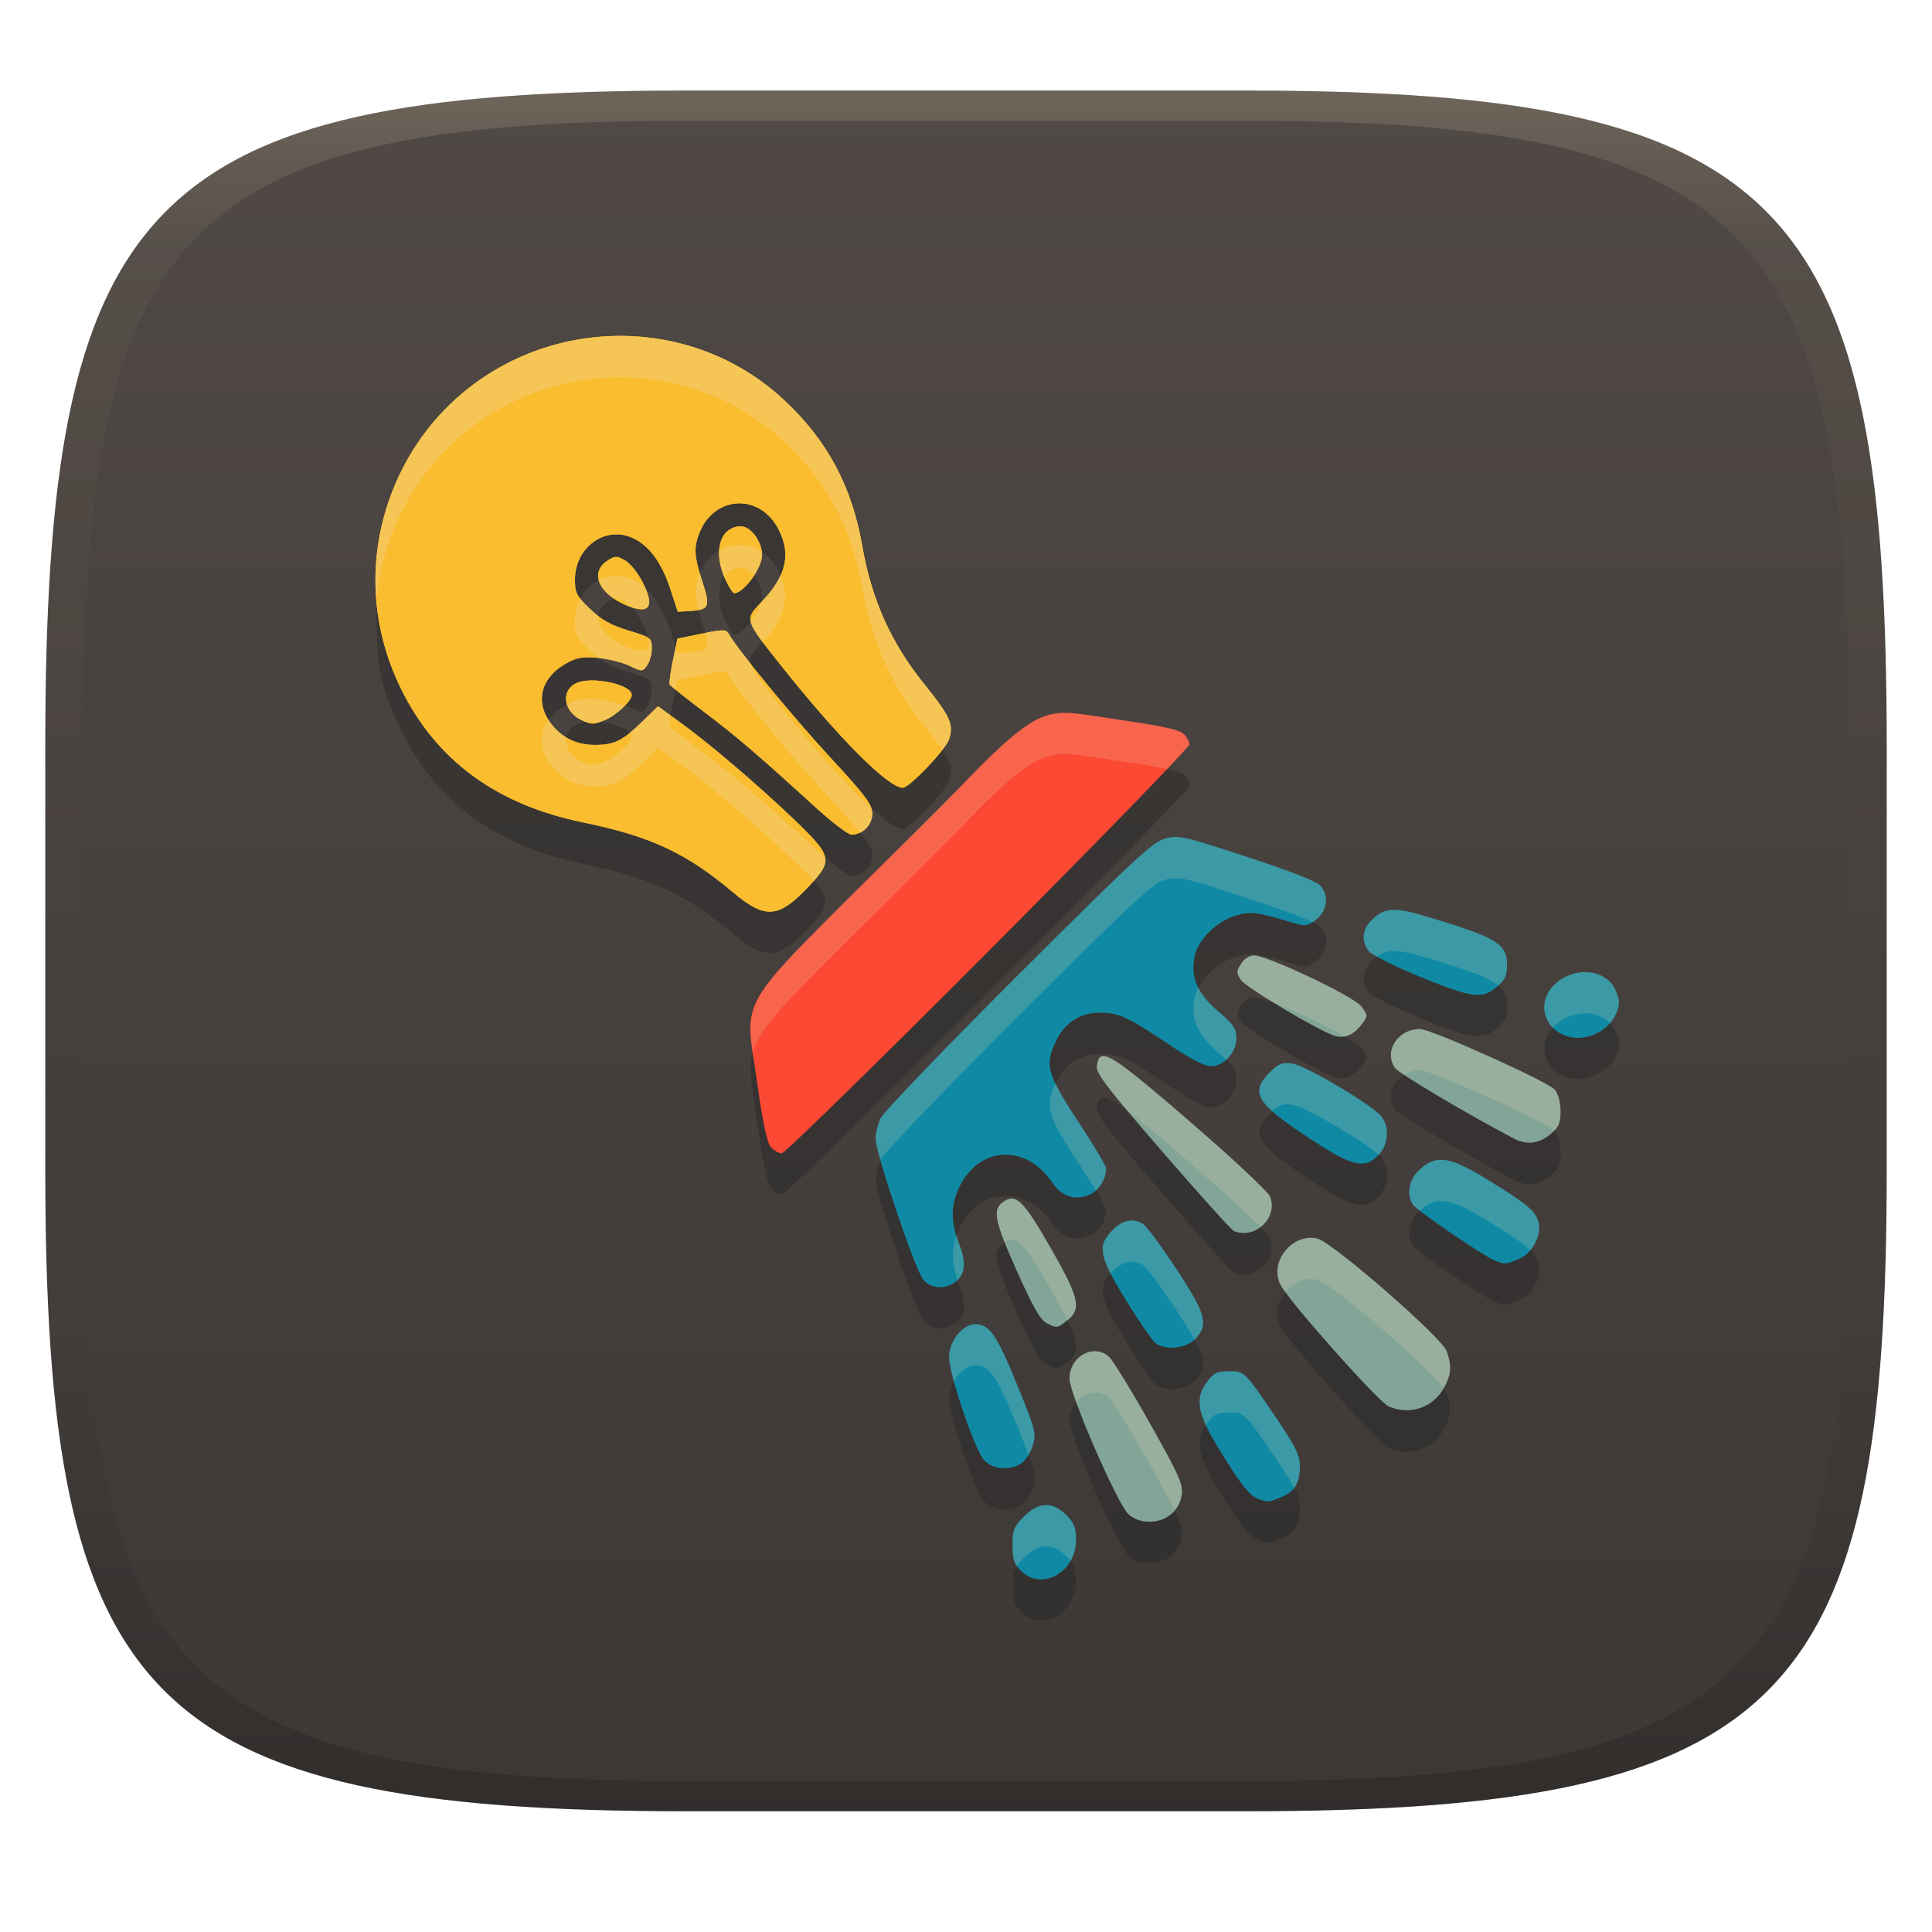 <svg width="256" height="256" version="1.1" xmlns="http://www.w3.org/2000/svg">
  <defs>
    <linearGradient id="linearGradient31" x1=".5" x2=".5" y2="1" gradientTransform="matrix(244,0,0,228,5.986,12)" gradientUnits="userSpaceOnUse">
      <stop stop-color="#ebdbb2" stop-opacity=".2" offset="0"/>
      <stop stop-color="#ebdbb2" stop-opacity=".05" offset=".1"/>
      <stop stop-opacity="0" offset=".704"/>
      <stop stop-opacity=".1" offset=".897"/>
      <stop stop-opacity=".2" offset="1"/>
    </linearGradient>
    <linearGradient id="linearGradient6" x1="140" x2="140" y1="12" y2="240" gradientUnits="userSpaceOnUse">
      <stop stop-color="#504945" offset="0"/>
      <stop stop-color="#3c3836" offset="1"/>
    </linearGradient>
  </defs>
  <path d="m165 12c72 0 85 15 85 87v56c0 70-13 85-85 85h-74c-72 0-85-15-85-85v-56c0-72 13-87 85-87z" fill="url(#linearGradient6)" style="isolation:isolate"/>
  <path d="m81.67 50.1c-3.217 0.044-6.417 0.423-8.565 1.093-5.568 1.739-10.42 4.694-14.24 8.629-2.29 2.361-4.206 5.076-5.692 8.082-2.553 5.165-3.291 8.397-3.291 14.43 0 6.04 0.738 9.312 3.259 14.44 4.668 9.492 12.67 15.36 24.15 17.71 8.861 1.814 13.64 4.028 19.83 9.229 4.341 3.648 6.07 3.5 10.17-0.9 3.098-3.323 2.964-3.885-2.005-8.65-4.85-4.651-11.4-10.24-15.31-13.06l-2.798-2.015-2.069 2.015c-2.662 2.584-3.719 3.098-6.324 3.098-2.549 0-4.632-1.096-6.035-3.184-1.856-2.763-0.974-5.789 2.219-7.589 1.43-0.806 2.208-0.949 4.245-0.761 1.372 0.126 3.255 0.601 4.191 1.051 1.663 0.799 1.718 0.802 2.326-0.033 0.342-0.469 0.632-1.509 0.632-2.294 0-1.38-0.113-1.442-3.119-2.358-2.339-0.713-3.587-1.426-5.081-2.862-1.768-1.7-1.983-2.12-1.983-3.88 0-4.328 4.077-7.216 7.729-5.477 2.162 1.029 3.769 3.25 4.931 6.807l0.965 2.937 1.683-0.107c2.495-0.16 2.658-0.573 1.576-3.88-1.112-3.399-1.169-4.608-0.343-6.592 2.039-4.896 8.023-5.086 10.44-0.333 1.701 3.345 1.009 6.21-2.326 9.679-2.201 2.29-2.211 2.245 2.658 8.372 7.616 9.582 14.19 16.18 16.12 16.18 0.881 0 5.678-5.011 6.142-6.421 0.646-1.962 0.177-3.002-3.291-7.31-4.41-5.48-6.972-11.19-8.211-18.31-1.377-7.908-4.621-13.98-10.32-19.32-3.731-3.489-8.655-6.233-13.59-7.578-2.226-0.607-5.466-0.883-8.683-0.836zm16.51 25.14c-0.69 0.005-1.271 0.221-1.726 0.59-1.363 1.107-1.6 3.645-0.354 6.399 0.47 1.038 1.006 1.884 1.201 1.876 1.297-0.049 3.677-3.346 3.677-5.092 0-1.761-1.496-3.782-2.798-3.773zm-16.57 4.052c-0.321 0.016-0.638 0.195-1.158 0.536-0.286 0.188-0.526 0.389-0.708 0.611-1.271 1.556-0.011 3.829 3.098 5.199 2.223 0.979 3.348 0.754 3.162-0.632-0.235-1.755-1.951-4.566-3.226-5.285-0.523-0.294-0.847-0.444-1.168-0.429zm14.14 9.744c-0.492-0.011-1.296 0.141-2.766 0.44l-3.216 0.643-0.579 2.883c-0.324 1.586-0.542 3.012-0.482 3.162 0.059 0.15 2.089 1.771 4.523 3.612 4.384 3.315 7.005 5.551 14.79 12.65 2.211 2.015 4.378 3.677 4.813 3.677 1.491 0 2.766-1.3 2.755-2.808-0.011-1.194-0.895-2.369-5.563-7.418-4.892-5.291-12.28-14.27-13.43-16.33-0.187-0.335-0.356-0.504-0.847-0.514zm-17.5 6.635c-0.79 0.022-1.497 0.146-1.983 0.407-0.258 0.138-0.477 0.297-0.654 0.482-1.235 1.294-0.513 3.558 1.683 4.459 1.197 0.492 1.325 0.488 2.755-0.055 1.495-0.567 3.677-2.571 3.677-3.377 0-1.08-3.107-1.977-5.477-1.919zm62.69 4.234c-3.095 0.065-5.36 1.542-10.74 6.796-2.87 2.802-6.621 6.685-11.87 11.99-0.028 0.033-0.044 0.033-0.075 0.064-0.033 0.033-0.044 0.044-0.075 0.075-5.292 5.262-9.148 9.03-11.94 11.91-8.38 8.637-7.132 9.273-5.885 18.13 0.764 5.422 1.319 8.016 1.833 8.586 0.406 0.45 1.051 0.815 1.436 0.815 0.384 0 12.69-12.03 27.36-26.74 14.66-14.71 26.66-27.06 26.66-27.44 0-0.387-0.367-1.04-0.815-1.447-0.568-0.516-3.16-1.067-8.565-1.833-3.309-0.469-5.464-0.939-7.321-0.9zm14.76 16.45c-0.442 0.011-0.812 0.076-1.254 0.193-1.649 0.435-4.048 2.665-19.52 18.12-9.944 9.93-17.92 18.24-18.27 19.05-0.34 0.786-0.622 1.979-0.622 2.658 0 1.894 5.309 17.55 6.335 18.68 1.042 1.149 2.796 1.293 4.148 0.343 1.415-0.994 1.592-2.562 0.59-5.113-1.066-2.713-1.129-4.8-0.204-7.021 2.454-5.895 8.885-6.486 12.53-1.147 1.267 1.856 3.016 2.474 4.867 1.694 1.305-0.551 2.283-2.066 2.283-3.516 0-0.327-1.432-2.764-3.173-5.413-4.731-7.198-5.027-8.234-3.43-11.54 1.175-2.434 3.196-3.698 5.896-3.698 2.382 0 3.753 0.639 9.336 4.406 2.507 1.691 4.442 2.69 5.22 2.691 1.758 9.4e-4 3.419-1.79 3.419-3.698 0-1.293-0.371-1.823-2.433-3.591-2.739-2.348-3.645-4.426-3.13-7.182 0.424-2.27 2.999-4.823 5.574-5.52 2.008-0.544 2.684-0.448 7.396 0.965 1.703 0.511 1.988 0.474 3.098-0.353 1.507-1.124 1.817-3.175 0.686-4.491-0.524-0.61-3.857-1.924-9.754-3.859-6.315-2.072-8.267-2.672-9.594-2.648zm28.75 9.69c-1.098 0.064-1.846 0.503-2.701 1.361-1.26 1.264-1.38 2.884-0.3 4.148 0.426 0.499 3.466 2.01 6.753 3.355 6.853 2.804 8.205 2.985 10.14 1.351 1.093-0.923 1.372-1.489 1.372-2.883 0-2.851-1.321-3.658-10.48-6.41-2.24-0.673-3.683-0.986-4.781-0.922zm-18.25 6.067c-0.583-0.016-1.286 0.415-1.715 1.072-0.661 1.013-0.667 1.215-0.033 2.187 0.646 0.989 10.46 6.823 12.46 7.407 1.264 0.369 2.504-0.162 3.516-1.522 0.873-1.173 0.872-1.183-0.033-2.401-0.964-1.3-12.32-6.692-14.19-6.742zm44.86 2.262c-1.368-0.263-2.939 0.022-4.298 0.943-0.403 0.273-0.754 0.574-1.04 0.9-1.998 2.284-1.142 5.634 2.08 6.592 2.397 0.713 5.399-0.719 6.367-3.044 0.523-1.255 0.514-1.698-0.044-3.034-0.536-1.286-1.698-2.095-3.066-2.358zm-22.89 7.482c-1.479 0-2.694 0.743-3.344 1.758-0.651 1.015-0.728 2.294 0.044 3.398 0.511 0.732 9.575 6.121 15.73 9.347 1.699 0.891 3.347 0.707 4.845-0.557 1.132-0.956 1.351-1.478 1.351-3.066 0-1.163-0.289-2.276-0.761-2.851-0.854-1.041-16.4-8.029-17.86-8.029zm-42.27 3.655c-0.335 0.159-0.491 0.607-0.568 1.276-0.111 0.957 1.447 2.966 8.747 11.39 4.873 5.627 9.108 10.34 9.422 10.46 2.841 1.144 5.917-1.82 4.77-4.599-0.27-0.652-5.054-5.131-10.63-9.947-7.989-6.896-10.73-9.062-11.74-8.586zm25.38 0.89c-1.391-0.188-1.834-0.011-2.98 1.136-2.672 2.681-1.894 4.044 4.909 8.554 5.99 3.971 7.537 4.367 9.465 2.433 1.458-1.463 1.509-4.145 0.097-5.435-2.133-1.948-9.91-6.475-11.49-6.689zm20.33 12.79c-1.355-0.22-2.335 0.209-3.441 1.201-1.514 1.358-1.886 3.531-0.825 4.813 0.731 0.883 9.314 6.722 10.72 7.289 1.352 0.545 1.459 0.532 3.216-0.204 1.762-0.739 3.031-3.122 2.594-4.866-0.367-1.465-1.477-2.403-6.582-5.542-2.596-1.597-4.326-2.47-5.681-2.691zm-57.52 5.134c-0.384-0.017-0.766 0.153-1.19 0.45-1.441 1.012-1.142 2.484 1.887 9.272 2.013 4.51 3.069 6.366 3.848 6.764 1.405 0.717 1.437 0.72 2.798-0.353 1.915-1.511 1.554-3.026-2.283-9.701-2.7-4.697-3.908-6.384-5.059-6.432zm16.3 2.905c-0.998-0.166-1.973 0.244-2.969 1.243-2.078 2.084-1.803 3.489 1.822 9.347 1.715 2.771 3.465 5.3 3.88 5.617 1.3 0.991 3.976 0.734 5.199-0.493 1.896-1.902 1.516-3.338-2.53-9.465-1.992-3.017-3.968-5.666-4.395-5.896-0.341-0.183-0.675-0.298-1.008-0.354zm22.9 2.315c-1.207 0.126-2.292 0.805-3.034 1.747-0.989 1.256-1.354 2.988-0.568 4.491 1.159 2.218 12.96 15.49 14.3 16.08 2.814 1.235 5.939 0.166 7.375-2.519 0.931-1.742 1.003-2.821 0.322-4.781-0.632-1.82-15.2-14.51-17.15-14.94-0.42-0.093-0.841-0.117-1.243-0.075zm-44.02 11.38c-0.856 0-1.728 0.569-2.39 1.394-0.662 0.824-1.104 1.903-1.104 2.969 0 2.359 3.465 12.49 4.695 13.72 1.202 1.206 3.478 1.354 4.931 0.332 0.534-0.375 1.204-1.436 1.479-2.358 0.468-1.567 0.329-2.082-2.026-7.868-2.749-6.752-3.735-8.189-5.585-8.189zm16.42 3.698c-1.301-0.3-2.709 0.379-3.452 1.619-0.33 0.551-0.525 1.209-0.525 1.94 0 2.022 6.348 16.63 7.804 17.95 0.743 0.676 1.654 0.997 2.819 0.997 2.209 0 3.927-1.445 4.245-3.559 0.204-1.357-0.334-2.56-4.266-9.54-2.477-4.397-4.905-8.341-5.392-8.768-0.381-0.335-0.799-0.543-1.233-0.643zm17.31 2.53c-0.91 3e-3 -1.468 0.063-1.929 0.311-0.462 0.247-0.83 0.684-1.351 1.447-1.333 1.954-0.951 3.968 1.511 8.05 2.94 4.873 4.262 6.604 5.424 7.075 1.312 0.531 1.444 0.518 3.141-0.193 1.807-0.758 2.455-1.859 2.455-4.148 0-1.397-0.583-2.586-3.13-6.357-4.095-6.062-4.227-6.193-6.121-6.185zm-24.45 17.74c-0.931 0.033-1.882 0.538-2.862 1.522-1.322 1.326-1.511 1.788-1.511 3.795 0 1.834 0.221 2.502 1.093 3.377 2.754 2.763 7.321 0.229 7.321-4.063 5e-5 -1.637-0.236-2.259-1.286-3.312-0.909-0.912-1.824-1.352-2.755-1.318z" fill="#282828" opacity=".5" stroke-width="5.488"/>
  <path d="m106.2 125.3c-8.38 8.637-7.125 9.266-5.878 18.12 0.764 5.422 1.314 8.018 1.829 8.588 0.406 0.45 1.052 0.814 1.437 0.814 0.384 0 12.69-12.03 27.35-26.74s26.66-27.06 26.66-27.44c0-0.387-0.363-1.035-0.811-1.442-0.568-0.516-3.156-1.068-8.56-1.835-8.824-1.251-9.451-2.51-18.06 5.897-7.848 8.154-16.056 15.956-23.973 24.043z" fill="#fb4934" stroke-width="5.488"/>
  <path d="m58.87 54.33c-8.473 8.736-12.462 23.245-5.729 36.951 4.668 9.492 12.67 15.35 24.15 17.7 8.861 1.814 13.63 4.036 19.82 9.238 4.341 3.648 6.073 3.5 10.18-0.899 3.098-3.323 2.969-3.894-2-8.66-4.85-4.651-11.41-10.24-15.31-13.05l-2.797-2.02-2.071 2.02c-2.662 2.584-3.714 3.098-6.319 3.098-2.549 0-4.639-1.103-6.041-3.191-1.856-2.762-0.965-5.789 2.227-7.589 1.43-0.806 2.204-0.944 4.241-0.757 1.372 0.127 3.255 0.6 4.191 1.049 1.663 0.799 1.719 0.798 2.327-0.033 0.342-0.469 0.626-1.5 0.626-2.284 0-1.38-0.103-1.447-3.11-2.363-2.339-0.713-3.594-1.427-5.088-2.863-1.768-1.7-1.985-2.116-1.985-3.876 0-4.328 4.077-7.221 7.728-5.483 2.162 1.029 3.776 3.254 4.938 6.811l0.961 2.934 1.686-0.107c2.495-0.16 2.655-0.57 1.573-3.876-1.112-3.399-1.168-4.612-0.341-6.596 2.039-4.896 8.021-5.09 10.44-0.335 1.701 3.345 1.016 6.211-2.32 9.68-2.201 2.29-2.215 2.248 2.654 8.374 7.616 9.582 14.19 16.18 16.12 16.18 0.881 0 5.67-5.015 6.134-6.425 0.646-1.962 0.18-3.002-3.287-7.31-4.41-5.48-6.973-11.19-8.212-18.3-1.377-7.908-4.623-13.98-10.33-19.31-12.772-11.946-32.967-11.184-45.06 1.306zm20.87 20.61c-1.271 1.556-0.022 3.828 3.088 5.197 2.223 0.979 3.353 0.751 3.167-0.635-0.235-1.755-1.955-4.565-3.231-5.283-1.046-0.589-1.288-0.576-2.327 0.107-0.286 0.188-0.516 0.392-0.697 0.614zm-4.141 16.12c-1.235 1.294-0.509 3.56 1.686 4.462 1.197 0.492 1.317 0.485 2.747-0.057 1.495-0.567 3.679-2.571 3.679-3.377 0-1.44-5.513-2.558-7.457-1.513-0.258 0.138-0.478 0.301-0.655 0.485zm20.85-20.73c-1.363 1.107-1.602 3.642-0.356 6.396 0.47 1.038 1.008 1.885 1.203 1.878 1.297-0.049 3.679-3.344 3.679-5.09 0-1.761-1.502-3.779-2.804-3.769-0.69 0.005-1.268 0.216-1.722 0.585zm-6.689 14.29c-0.363 2.009-0.921 4-1.068 6.039 0.059 0.15 2.098 1.778 4.533 3.619 4.384 3.315 6.999 5.552 14.79 12.65 2.211 2.015 4.375 3.669 4.81 3.669 1.491 0 2.765-1.298 2.754-2.806-0.011-1.194-0.889-2.369-5.557-7.417-4.892-5.291-12.28-14.27-13.43-16.33-0.374-0.67-0.683-0.675-3.622-0.078z" fill="#fabd2f" stroke-width="5.488"/>
  <path d="m58.87 54.33c-8.473 8.736-12.462 23.245-5.729 36.951 4.668 9.492 12.67 15.35 24.15 17.7 8.861 1.814 13.63 4.036 19.82 9.238 4.341 3.648 6.073 3.5 10.18-0.899 3.098-3.323 2.969-3.894-2-8.66-4.85-4.651-11.41-10.24-15.31-13.05l-2.797-2.02-2.071 2.02c-2.662 2.584-3.714 3.098-6.319 3.098-2.549 0-4.639-1.103-6.041-3.191-1.856-2.762-0.965-5.789 2.227-7.589 1.43-0.806 2.204-0.944 4.241-0.757 1.372 0.127 3.255 0.6 4.191 1.049 1.663 0.799 1.719 0.798 2.327-0.033 0.342-0.469 0.626-1.5 0.626-2.284 0-1.38-0.103-1.447-3.11-2.363-2.339-0.713-3.594-1.427-5.088-2.863-1.768-1.7-1.985-2.116-1.985-3.876 0-4.328 4.077-7.221 7.728-5.483 2.162 1.029 3.776 3.254 4.938 6.811l0.961 2.934 1.686-0.107c2.495-0.16 2.655-0.57 1.573-3.876-1.112-3.399-1.168-4.612-0.341-6.596 2.039-4.896 8.021-5.09 10.44-0.335 1.701 3.345 1.016 6.211-2.32 9.68-2.201 2.29-2.215 2.248 2.654 8.374 7.616 9.582 14.19 16.18 16.12 16.18 0.881 0 5.67-5.015 6.134-6.425 0.646-1.962 0.18-3.002-3.287-7.31-4.41-5.48-6.973-11.19-8.212-18.3-1.377-7.908-4.623-13.98-10.33-19.31-12.772-11.946-32.967-11.184-45.06 1.306zm20.87 20.61c-1.271 1.556-0.022 3.828 3.088 5.197 2.223 0.979 3.353 0.751 3.167-0.635-0.235-1.755-1.955-4.565-3.231-5.283-1.046-0.589-1.288-0.576-2.327 0.107-0.286 0.188-0.516 0.392-0.697 0.614zm-4.141 16.12c-1.235 1.294-0.509 3.56 1.686 4.462 1.197 0.492 1.317 0.485 2.747-0.057 1.495-0.567 3.679-2.571 3.679-3.377 0-1.44-5.513-2.558-7.457-1.513-0.258 0.138-0.478 0.301-0.655 0.485zm20.85-20.73c-1.363 1.107-1.602 3.642-0.356 6.396 0.47 1.038 1.008 1.885 1.203 1.878 1.297-0.049 3.679-3.344 3.679-5.09 0-1.761-1.502-3.779-2.804-3.769-0.69 0.005-1.268 0.216-1.722 0.585zm-6.689 14.29c-0.363 2.009-0.921 4-1.068 6.039 0.059 0.15 2.098 1.778 4.533 3.619 4.384 3.315 6.999 5.552 14.79 12.65 2.211 2.015 4.375 3.669 4.81 3.669 1.491 0 2.765-1.298 2.754-2.806-0.011-1.194-0.889-2.369-5.557-7.417-4.892-5.291-12.28-14.27-13.43-16.33-0.374-0.67-0.683-0.675-3.622-0.078z" fill="#fabd2f" stroke-width="5.488"/>
  <path d="m82.668 44.513c-8.67-0.132-17.382 3.195-23.807 9.83l0.004-0.014c-6.075 6.264-9.819 15.498-8.984 25.273 0.674-7.68 4.063-14.707 8.984-19.781l-0.004 0.014c12.093-12.49 32.289-13.251 45.061-1.305 5.707 5.33 8.953 11.401 10.33 19.309 1.239 7.11 3.801 12.821 8.211 18.301 1.091 1.355 1.857 2.364 2.412 3.203 0.436-0.571 0.772-1.075 0.875-1.387 0.646-1.962 0.18-3.001-3.287-7.309-4.41-5.48-6.972-11.191-8.211-18.301-1.377-7.908-4.623-13.981-10.33-19.311-5.987-5.6-13.604-8.407-21.254-8.523zm15.133 27.676c-0.871 0.028-1.73 0.286-2.512 0.746-0.063 1.013 0.155 2.197 0.66 3.434 0.145-0.205 0.307-0.391 0.496-0.545 0.454-0.369 1.032-0.581 1.723-0.586 0.589-0.004 1.213 0.419 1.727 1.033 0.616-0.951 1.076-1.998 1.076-2.758 0-0.138-0.024-0.278-0.041-0.418-0.967-0.633-2.052-0.941-3.129-0.906zm-5.066 3.762c-0.004 0.009-8e-3 0.017-0.012 0.025-0.662 1.589-0.727 2.736-0.168 4.854 1.425-0.269 1.405-1.014 0.51-3.75-0.144-0.439-0.221-0.757-0.33-1.129zm10.688 0.301c-0.526 1.148-1.374 2.322-2.58 3.576-7e-3 0.007-0.012 0.012-0.019 0.02-0.238 0.81-0.749 1.734-1.35 2.523 0.134 0.629 0.654 1.463 1.586 2.707 2.934-3.145 3.647-5.819 2.363-8.826zm-21.584 0.049c-0.882-0.027-1.738 0.185-2.508 0.582 0.229 0.843 0.944 1.703 2.043 2.443 0.406-0.107 0.746 0.024 1.387 0.385 0.277 0.156 0.574 0.424 0.873 0.744 1.683 0.58 2.519 0.253 2.357-0.953-0.065-0.485-0.249-1.051-0.5-1.631-0.492-0.435-1.018-0.791-1.584-1.06-0.685-0.326-1.383-0.488-2.068-0.51zm-4.945 3.033c-0.45 0.86-0.715 1.862-0.715 2.959 0 1.76 0.218 2.177 1.986 3.877 0.407 0.391 0.799 0.721 1.197 1.02 1.358 0.144 3.142 0.595 4.047 1.029 1.663 0.799 1.718 0.8 2.326-0.031 0.342-0.469 0.627-1.501 0.627-2.285 0-0.711-0.036-1.073-0.475-1.383 0.04 0.162 0.084 0.326 0.104 0.475 0.186 1.387-0.943 1.616-3.166 0.637-2.382-1.049-3.668-2.627-3.57-4.008-0.362-0.279-0.718-0.588-1.09-0.945-0.578-0.556-0.978-0.971-1.272-1.344zm18.848 4.195c-0.423-9e-3 -1.172 0.122-2.283 0.342 0.575 2.107 0.148 2.443-1.967 2.578l-1.685 0.107-0.273-0.836c-0.338 1.638-0.722 3.272-0.842 4.938 0.021 0.054 0.357 0.342 0.809 0.713 0.087-0.419 0.182-0.838 0.258-1.258l3.211-0.654c2.939-0.597 3.247-0.592 3.621 0.078 1.15 2.06 8.538 11.039 13.43 16.33 1.935 2.092 3.107 3.42 3.947 4.459 0.943-0.455 1.619-1.437 1.611-2.535-2e-3 -0.236-0.054-0.48-0.146-0.744-3.052-2.805-7.292-7.511-11.934-13.352-2.499-3.144-3.705-4.659-3.996-5.703-1.387-1.762-2.539-3.279-2.912-3.947-0.187-0.335-0.356-0.505-0.848-0.516zm-17.844 9.06c-1.084-0.002-1.784 0.218-2.766 0.754 0.28 0.875 1.012 1.71 2.15 2.178 0.202 0.083 0.342 0.131 0.494 0.186 0.499-0.043 1.027-0.052 1.582-0.004 0.196-0.065 0.392-0.133 0.67-0.238 0.89-0.337 2.017-1.184 2.789-1.984-1.009-0.369-2.464-0.711-3.6-0.816-0.509-0.047-0.939-0.073-1.32-0.074zm9.283 1-2.07 2.019c-0.617 0.599-1.143 1.077-1.627 1.473 0.142 0.16 0.225 0.326 0.225 0.498 0 0.806-2.185 2.81-3.68 3.377-1.43 0.542-1.549 0.55-2.746 0.059-1.632-0.67-2.448-2.094-2.254-3.312-0.881-0.529-1.651-1.254-2.277-2.188-0.024-0.036-0.043-0.073-0.066-0.109-1.187 1.667-1.214 3.699 0.066 5.604 1.402 2.088 3.492 3.191 6.041 3.191 2.605 0 3.656-0.514 6.318-3.098l2.07-2.022 2.797 2.022c3.9 2.81 10.461 8.398 15.311 13.049 1.083 1.039 1.895 1.854 2.535 2.566 1.141-1.281 1.706-2.168 1.494-3.154-0.427-0.365-0.86-0.738-1.305-1.143-7.791-7.098-10.407-9.335-14.791-12.65-2.435-1.841-4.472-3.469-4.531-3.619 0.033-0.455 0.089-0.908 0.156-1.359z" fill="#ebdbb2" opacity=".3"/>
  <path d="m134.9 129.2c-9.944 9.93-17.91 18.24-18.26 19.05-0.34 0.786-0.619 1.983-0.619 2.663 0 1.894 5.307 17.54 6.333 18.68 1.042 1.149 2.789 1.293 4.141 0.343 1.415-0.994 1.6-2.56 0.598-5.111-1.066-2.713-1.131-4.796-0.206-7.018 2.454-5.895 8.878-6.481 12.52-1.142 1.267 1.856 3.017 2.465 4.867 1.685 1.305-0.551 2.291-2.063 2.291-3.512 0-0.327-1.432-2.762-3.174-5.411-4.731-7.198-5.034-8.233-3.437-11.54 1.175-2.435 3.199-3.705 5.899-3.705 2.382 0 3.753 0.645 9.336 4.412 2.507 1.691 4.444 2.684 5.223 2.684 1.758 9.5e-4 3.416-1.79 3.416-3.698 0-1.293-0.364-1.823-2.426-3.591-2.739-2.348-3.646-4.426-3.131-7.182 0.424-2.27 2.997-4.821 5.572-5.518 2.008-0.544 2.681-0.449 7.393 0.964 1.703 0.51 1.986 0.477 3.095-0.35 1.507-1.124 1.821-3.174 0.69-4.49-0.524-0.61-3.858-1.927-9.756-3.862-8.42-2.763-9.085-2.915-10.85-2.449-1.649 0.435-4.047 2.661-19.52 18.11zm-8.034 47.65c-0.662 0.824-1.103 1.911-1.103 2.977 0 2.359 3.459 12.48 4.689 13.71 1.202 1.206 3.478 1.357 4.931 0.335 0.534-0.375 1.205-1.434 1.48-2.356 0.468-1.567 0.335-2.081-2.021-7.867-2.749-6.752-3.736-8.188-5.586-8.188-0.856 0-1.729 0.561-2.391 1.385zm54.86-54.91c-1.26 1.264-1.379 2.876-0.299 4.141 0.426 0.499 3.473 2.01 6.76 3.355 6.853 2.804 8.205 2.983 10.14 1.349 1.093-0.923 1.366-1.49 1.366-2.884 0-2.851-1.32-3.652-10.48-6.404-4.48-1.346-5.775-1.274-7.486 0.442zm-34.31 41.06c-2.078 2.084-1.803 3.494 1.822 9.352 1.715 2.771 3.462 5.301 3.878 5.618 1.3 0.991 3.979 0.734 5.202-0.493 1.896-1.902 1.512-3.34-2.533-9.466-1.992-3.017-3.971-5.668-4.398-5.897-1.366-0.734-2.643-0.447-3.971 0.885zm20.86-20.93c-2.672 2.68-1.893 4.043 4.91 8.553 5.99 3.971 7.544 4.368 9.471 2.434 1.458-1.463 1.505-4.143 0.093-5.433-2.133-1.948-9.911-6.476-11.49-6.689-1.391-0.188-1.836-0.016-2.982 1.135zm-32.6 58.88c-1.322 1.326-1.509 1.791-1.509 3.798 0 1.834 0.217 2.502 1.089 3.377 2.754 2.763 7.322 0.23 7.322-4.062 0-1.637-0.238-2.266-1.288-3.32-1.819-1.824-3.654-1.76-5.614 0.207zm70.02-70.2c-1.998 2.284-1.144 5.638 2.078 6.596 2.397 0.713 5.4-0.723 6.369-3.048 0.523-1.255 0.514-1.691-0.044-3.027-1.071-2.572-4.646-3.259-7.365-1.421-0.403 0.273-0.753 0.573-1.039 0.899zm-44.64 51.25c-0.462 0.247-0.824 0.686-1.345 1.449-1.333 1.954-0.961 3.963 1.501 8.046 2.94 4.873 4.267 6.604 5.429 7.075 1.312 0.531 1.442 0.518 3.138-0.193 1.807-0.758 2.462-1.851 2.462-4.141 0-1.397-0.591-2.59-3.138-6.361-4.095-6.062-4.226-6.19-6.12-6.182-0.91 3e-3 -1.467 0.059-1.928 0.307zm27.1-27.07c-1.514 1.358-1.886 3.53-0.825 4.812 0.731 0.883 9.311 6.714 10.72 7.282 1.352 0.545 1.46 0.536 3.216-0.2 1.762-0.739 3.034-3.117 2.597-4.862-0.367-1.465-1.478-2.408-6.582-5.547-5.192-3.193-6.91-3.469-9.123-1.485z" fill="#108aa4" stroke-width="5.488"/>
  <path d="m145.9 140c-0.335 0.159-0.485 0.609-0.562 1.278-0.111 0.957 1.439 2.965 8.738 11.39 4.873 5.627 9.115 10.33 9.429 10.46 2.841 1.144 5.915-1.819 4.768-4.597-0.27-0.652-5.058-5.128-10.64-9.945-7.989-6.896-10.73-9.064-11.73-8.588zm-12.99 19.27c-1.441 1.012-1.143 2.486 1.886 9.273 2.013 4.51 3.07 6.363 3.85 6.761 1.405 0.717 1.429 0.717 2.789-0.357 1.915-1.511 1.56-3.02-2.277-9.695-3.6-6.263-4.554-7.173-6.248-5.982zm31.56-31.59c-0.661 1.013-0.663 1.212-0.028 2.185 0.646 0.989 10.46 6.82 12.46 7.403 1.264 0.369 2.496-0.161 3.508-1.521 0.873-1.173 0.875-1.181-0.028-2.399-0.964-1.3-12.32-6.696-14.2-6.746-0.583-0.016-1.286 0.421-1.715 1.078zm-22.23 53.06c-0.33 0.551-0.526 1.21-0.526 1.942 0 2.022 6.351 16.63 7.806 17.95 0.743 0.676 1.653 1 2.818 1 2.209 0 3.93-1.449 4.248-3.562 0.204-1.357-0.33-2.565-4.262-9.545-2.477-4.397-4.907-8.339-5.394-8.767-1.525-1.339-3.7-0.674-4.689 0.978zm42.58-42.63c-0.651 1.015-0.735 2.301 0.033 3.405 0.511 0.732 9.584 6.119 15.73 9.345 1.699 0.891 3.341 0.707 4.839-0.557 1.132-0.956 1.359-1.475 1.359-3.063 0-1.163-0.297-2.28-0.768-2.856-0.854-1.041-16.39-8.031-17.85-8.031-1.479 0-2.694 0.741-3.344 1.756zm-14.56 27.68c-0.989 1.256-1.355 2.98-0.569 4.483 1.158 2.218 12.96 15.5 14.3 16.08 2.814 1.235 5.944 0.165 7.379-2.52 0.931-1.742 1.008-2.823 0.327-4.783-0.632-1.82-15.2-14.51-17.16-14.94-1.679-0.37-3.288 0.422-4.277 1.678z" fill="#83a598" stroke-width="5.488"/>
  <path d="m140.9 94.465c-3.095 0.065-5.358 1.544-10.738 6.799-7.848 8.154-16.056 15.955-23.973 24.041l0.006-0.004c-6.842 7.052-7.211 8.982-6.455 14.193 0.639-2.263 2.426-4.566 6.471-8.734l-0.006 0.004c7.917-8.086 16.124-15.887 23.973-24.041 5.381-5.254 7.644-6.734 10.738-6.799 1.857-0.039 4.013 0.431 7.322 0.9 2.947 0.418 4.991 0.77 6.393 1.09 1.761-1.859 2.963-3.162 2.963-3.272 0-0.387-0.363-1.034-0.811-1.441-0.568-0.516-3.157-1.069-8.561-1.836-3.309-0.469-5.465-0.939-7.322-0.9zm14.766 16.436c-0.442 8e-3 -0.815 0.087-1.256 0.203-1.649 0.435-4.046 2.66-19.52 18.109l0.006-0.012c-9.944 9.93-17.91 18.239-18.26 19.049-0.34 0.786-0.619 1.984-0.619 2.664 0 0.393 0.265 1.466 0.637 2.793 0.356-0.816 8.318-9.121 18.258-19.047l-0.006 0.012c15.473-15.449 17.871-17.674 19.52-18.109 0.441-0.117 0.814-0.195 1.256-0.203 1.326-0.024 3.279 0.578 9.594 2.65 4.259 1.397 7.131 2.46 8.623 3.18 0.137-0.089 0.261-0.161 0.428-0.285 1.507-1.124 1.82-3.174 0.689-4.49-0.524-0.61-3.858-1.928-9.756-3.863-6.315-2.072-8.267-2.675-9.594-2.65zm28.762 9.67c-1.098 0.064-1.85 0.511-2.705 1.369v0.002c-1.26 1.264-1.381 2.876-0.301 4.141 0.125 0.146 0.524 0.396 1.041 0.688 0.594-0.445 1.198-0.694 1.98-0.74 1.098-0.064 2.541 0.255 4.781 0.928 5.369 1.613 8.004 2.558 9.299 3.637 0.902-0.811 1.166-1.401 1.166-2.691 0-2.851-1.321-3.652-10.48-6.404-2.24-0.673-3.684-0.992-4.781-0.928zm-18.248 6.033c-0.583-0.016-1.286 0.422-1.715 1.078h0.002c-0.661 1.013-0.665 1.211-0.029 2.184 0.263 0.402 2.156 1.646 4.309 2.971 2.772 1.07 6.912 3.03 9.469 4.484 0.788-0.166 1.536-0.692 2.191-1.572 0.873-1.173 0.875-1.18-0.027-2.398-0.964-1.3-12.319-6.696-14.199-6.746zm43.793 2.211c-1.083 0.013-2.223 0.348-3.242 1.037-0.403 0.273-0.754 0.572-1.039 0.898-1.477 1.688-1.386 3.958 0.059 5.416 0.278-0.309 0.611-0.595 0.996-0.855 1.02-0.689 2.159-1.024 3.242-1.037 1.296-0.015 2.506 0.435 3.336 1.281 0.332-0.381 0.622-0.795 0.814-1.256 0.523-1.255 0.515-1.691-0.043-3.027-0.669-1.607-2.318-2.478-4.123-2.457zm-51.18 2.08c-0.238 0.457-0.427 0.919-0.512 1.371-0.515 2.756 0.392 4.836 3.131 7.184 0.441 0.378 0.772 0.678 1.07 0.963 0.791-0.702 1.34-1.743 1.34-2.832 0-1.293-0.364-1.822-2.426-3.59-1.233-1.057-2.076-2.062-2.603-3.096zm29.365 5.459c-1.479 0-2.694 0.741-3.344 1.756l0.002 0.002c-0.651 1.015-0.735 2.3 0.033 3.404 0.096 0.138 0.569 0.479 1.193 0.9 0.602-0.368 1.32-0.604 2.131-0.604 1.446 1e-5 16.658 6.841 17.777 7.982 0.651-0.68 0.826-1.274 0.826-2.555 0-1.163-0.298-2.28-0.77-2.856-0.854-1.041-16.39-8.031-17.85-8.031zm-42.051 3.588c-0.077 9e-3 -0.146 0.027-0.209 0.057l-0.002 0.002c-0.335 0.159-0.485 0.61-0.562 1.279-0.08 0.692 0.785 2.016 3.99 5.838 1.806 1.357 4.433 3.574 8.32 6.93 4.021 3.47 7.568 6.71 9.373 8.523 1.203-0.922 1.889-2.497 1.252-4.039-0.27-0.652-5.059-5.126-10.641-9.943-7.49-6.465-10.367-8.775-11.521-8.646zm24.256 0.932c-0.766 0.023-1.23 0.334-2.09 1.197h-0.002c-1.849 1.854-1.986 3.1 0.322 5.172 0.668-0.629 1.12-0.89 1.785-0.91 0.255-0.008 0.545 0.016 0.893 0.062 1.564 0.211 9.194 4.648 11.412 6.625 1.423-1.471 1.463-4.115 0.062-5.394-2.133-1.948-9.911-6.476-11.49-6.689-0.348-0.047-0.637-0.07-0.893-0.062zm-30.508 2.721c-1.452 3.104-1.056 4.289 3.547 11.293 0.697 1.06 1.267 1.993 1.793 2.863 0.816-0.726 1.365-1.834 1.365-2.912 0-0.327-1.432-2.761-3.174-5.41-1.733-2.637-2.862-4.436-3.531-5.834zm50.789 10.094c-0.9 0.074-1.66 0.5-2.49 1.244h-0.002c-1.514 1.358-1.887 3.529-0.826 4.811 0.106 0.129 0.412 0.383 0.805 0.689 0.014-0.013 0.023-0.028 0.037-0.041h0.002c0.83-0.744 1.59-1.17 2.49-1.244 1.5-0.123 3.388 0.733 6.633 2.728 2.974 1.829 4.571 2.906 5.477 3.781 0.89-1.056 1.385-2.514 1.09-3.693-0.367-1.465-1.478-2.408-6.582-5.547-3.245-1.996-5.133-2.851-6.633-2.728zm-56.555 5.135c-0.384-0.016-0.76 0.151-1.184 0.449-1.102 0.774-1.161 1.864 0.215 5.348 0.342-0.212 0.663-0.351 0.984-0.338 1.152 0.047 2.364 1.734 5.064 6.432 0.99 1.722 1.74 3.088 2.287 4.211 1.882-1.503 1.514-3.029-2.303-9.67-2.7-4.697-3.913-6.385-5.064-6.432zm15.787 2.898c-0.824 0.022-1.635 0.446-2.465 1.279-1.567 1.572-1.793 2.765-0.256 5.768 0.093-0.103 0.166-0.203 0.271-0.309 0.83-0.833 1.641-1.257 2.465-1.279 0.495-0.013 0.994 0.119 1.506 0.395 0.427 0.229 2.406 2.88 4.398 5.896 1.097 1.661 1.904 2.955 2.49 4.029 0.008-0.008 0.019-0.013 0.027-0.021 1.896-1.902 1.512-3.341-2.533-9.467-1.992-3.017-3.971-5.668-4.398-5.896-0.512-0.275-1.011-0.408-1.506-0.395zm-23.141 1.994c-0.667 1.861-0.599 3.686 0.15 5.885 1.036-1.001 1.098-2.49 0.201-4.773-0.153-0.391-0.24-0.745-0.352-1.111zm47.172 0.311c-1.446-0.079-2.787 0.665-3.652 1.764v0.002c-0.989 1.256-1.354 2.979-0.568 4.482 0.103 0.197 0.377 0.571 0.633 0.926 0.866-1.069 2.181-1.793 3.603-1.715 0.207 0.011 0.415 0.04 0.625 0.086 1.812 0.398 14.383 11.26 16.77 14.336 0.014-0.026 0.033-0.046 0.047-0.072 0.931-1.742 1.009-2.823 0.328-4.783-0.632-1.82-15.2-14.509-17.16-14.939-0.21-0.046-0.418-0.075-0.625-0.086zm-44.656 11.438c-0.856 0-1.729 0.56-2.391 1.385v0.004c-0.662 0.824-1.102 1.911-1.102 2.977 0 0.623 0.257 1.811 0.635 3.211 0.143-0.258 0.302-0.504 0.482-0.729v-0.004c0.662-0.824 1.535-1.385 2.391-1.385 1.85 0 2.837 1.435 5.586 8.188 0.644 1.582 1.096 2.72 1.441 3.643 0.233-0.392 0.442-0.824 0.564-1.234 0.468-1.567 0.334-2.081-2.022-7.867-2.749-6.752-3.736-8.188-5.586-8.188zm15.781 3.58c-1.096 0.013-2.179 0.661-2.797 1.693v0.004c-0.33 0.551-0.527 1.211-0.527 1.943 0 0.46 0.356 1.621 0.881 3.078 0.635-0.767 1.532-1.249 2.459-1.26 0.658-0.008 1.321 0.213 1.893 0.715 0.487 0.428 2.917 4.371 5.394 8.768 1.699 3.017 2.676 4.828 3.32 6.166 0.477-0.569 0.805-1.276 0.926-2.08 0.204-1.357-0.33-2.565-4.262-9.545-2.477-4.397-4.907-8.34-5.394-8.768-0.572-0.502-1.235-0.723-1.893-0.715zm17.945 2.65c-0.908 3e-3 -1.467 0.062-1.928 0.309-0.46 0.248-0.824 0.686-1.344 1.447-1.007 1.476-1.039 2.986 0.064 5.394 0.491-0.713 0.851-1.144 1.295-1.383 0.461-0.247 1.02-0.306 1.928-0.309 1.894-8e-3 2.026 0.122 6.121 6.184 1.175 1.74 1.899 2.895 2.375 3.811 0.521-0.688 0.746-1.598 0.746-2.908 0-1.397-0.59-2.59-3.137-6.361-4.095-6.062-4.227-6.192-6.121-6.184zm-24.447 17.732c-0.931 0.034-1.879 0.542-2.859 1.525-1.322 1.326-1.51 1.79-1.51 3.797 0 1.405 0.134 2.126 0.586 2.779 0.223-0.336 0.503-0.679 0.939-1.117 0.98-0.983 1.928-1.492 2.859-1.525 0.931-0.034 1.844 0.406 2.754 1.318 0.224 0.225 0.395 0.425 0.551 0.625 0.448-0.784 0.723-1.721 0.723-2.764 0-1.637-0.239-2.266-1.289-3.32-0.909-0.912-1.823-1.352-2.754-1.318z" fill="#ebdbb2" opacity=".2"/>
  <path d="m91 12c-72 0-85 15-85 87v56c0 70 13 85 85 85h74c72 0 85-15 85-85v-56c0-72-13-87-85-87zm0 4h74c68 0 80 15 80 83v56c0 66-12 81-80 81h-74c-68 0-80-15-80-81v-56c0-68 12-83 80-83z" fill="url(#linearGradient31)" style="isolation:isolate"/>
</svg>
